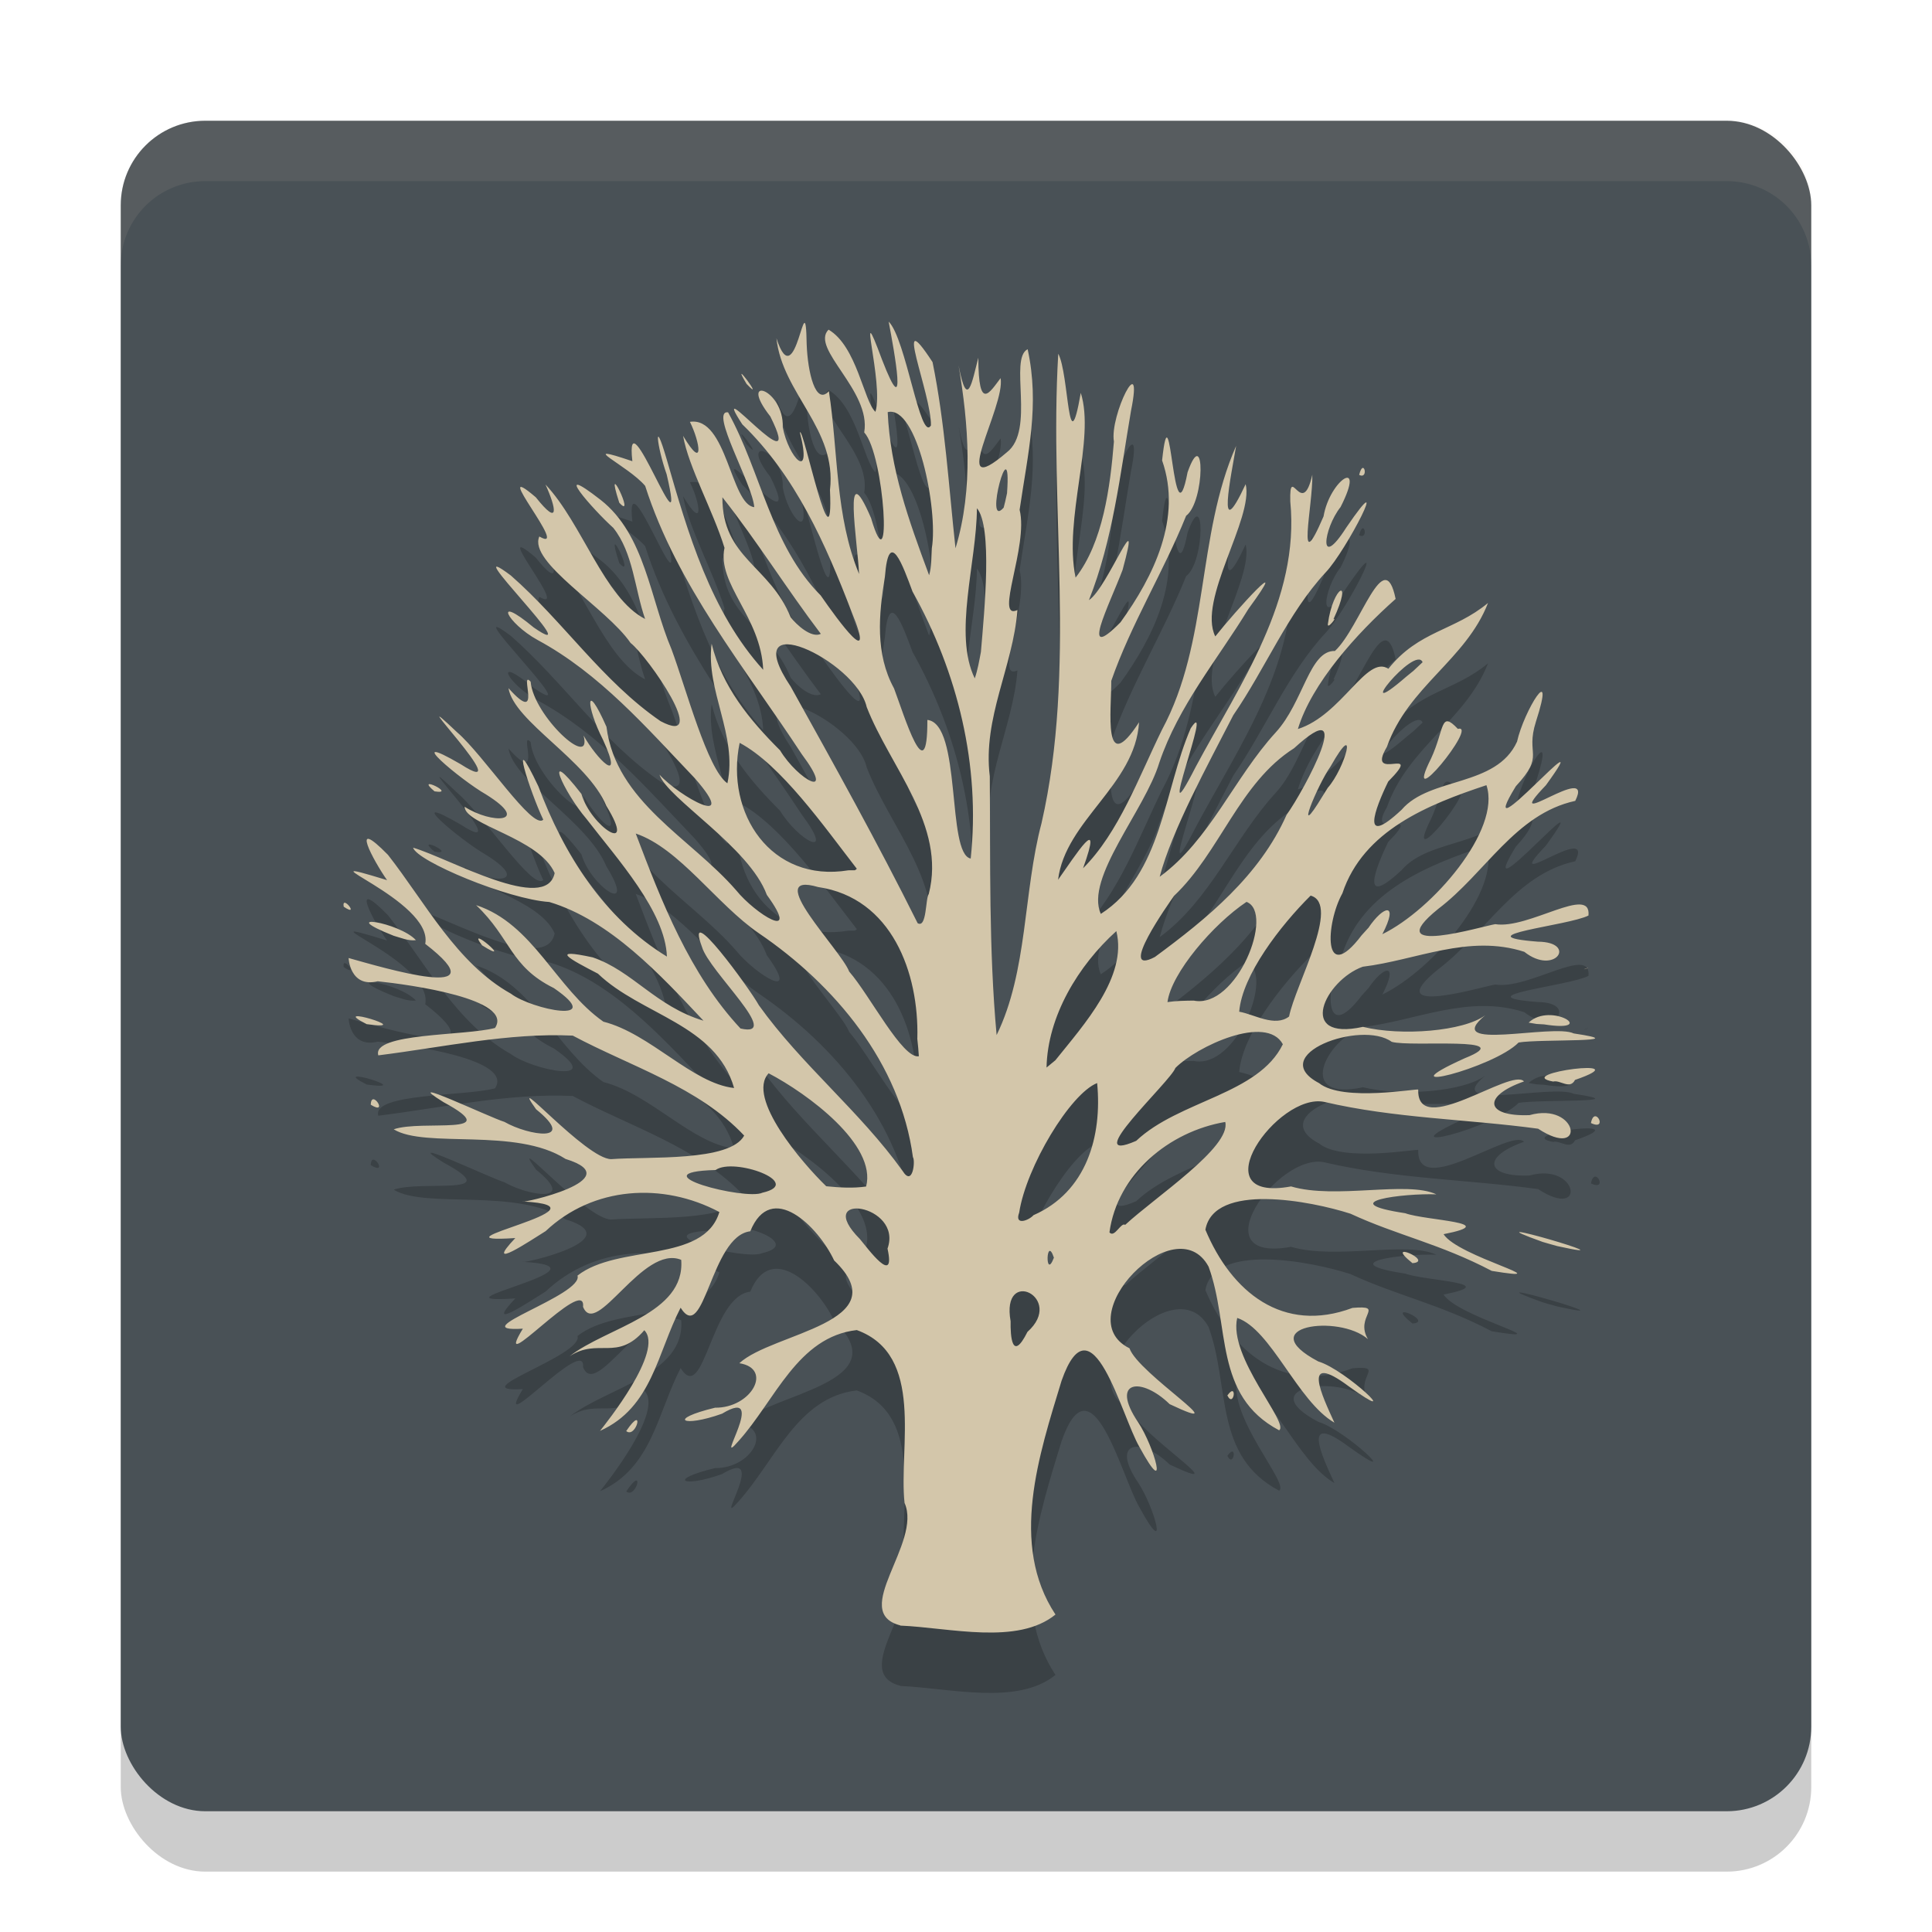 <svg xmlns="http://www.w3.org/2000/svg" width="32" height="32" version="1">
 <rect style="opacity:0.2" width="28" height="28" x="2" y="3" rx="1.4" ry="1.4"/>
 <rect style="fill:#495156" width="28" height="28" x="2" y="2" rx="1.4" ry="1.4"/>
 <path style="opacity:0.2" d="m 14.909,27.921 c -0.841,-0.22 0.37,-1.365 0.073,-2.028 -0.098,-0.926 0.343,-2.45 -0.791,-2.863 -0.983,0.113 -1.349,1.162 -1.96,1.84 -0.434,0.499 0.52,-0.934 -0.271,-0.455 -0.654,0.234 -0.921,0.095 -0.116,-0.099 0.602,0.007 0.964,-0.648 0.402,-0.737 0.546,-0.507 2.645,-0.669 1.57,-1.702 -0.262,-0.56 -1.042,-1.336 -1.389,-0.483 -0.656,0.076 -0.76,1.891 -1.154,1.266 -0.388,0.751 -0.472,1.653 -1.335,2.04 0.09,-0.114 1.067,-1.329 0.734,-1.667 -0.452,0.524 -0.76,0.118 -1.238,0.431 C 10.049,22.982 11.354,22.766 11.283,21.867 10.646,21.604 9.875,23.182 9.657,22.645 9.714,22.092 8.115,23.903 8.66,23.007 7.625,23.071 9.669,22.45 9.565,22.128 10.233,21.603 11.658,21.928 11.915,21.075 10.978,20.577 9.824,20.649 9.038,21.391 8.795,21.541 7.988,22.085 8.535,21.506 6.972,21.609 10.274,20.989 8.66,20.9 8.608,20.941 10.461,20.534 9.368,20.196 8.546,19.668 7.045,20.027 6.521,19.705 c 0.465,-0.164 1.882,0.122 0.825,-0.45 -0.774,-0.481 0.775,0.257 1.009,0.327 0.403,0.231 1.218,0.352 0.524,-0.209 -0.501,-0.701 0.828,0.827 1.244,0.826 0.618,-0.046 1.965,0.046 2.203,-0.39 C 11.567,19.001 10.446,18.665 9.487,18.153 8.427,18.103 7.342,18.345 6.266,18.48 6.155,18.105 7.711,18.159 8.199,18.026 8.515,17.547 6.798,17.31 6.256,17.253 5.79,17.368 5.77,16.85 5.775,16.868 6.346,17.027 8.32,17.62 7.043,16.633 7.188,15.908 4.811,15.088 6.411,15.578 6.186,15.258 5.771,14.49 6.426,15.159 c 0.622,0.795 1.136,1.796 2.037,2.3 0.345,0.263 1.596,0.517 0.711,-0.093 C 8.444,17.005 8.467,16.544 7.886,15.992 8.834,16.301 9.205,17.369 9.994,17.922 10.772,18.12 11.465,18.944 12.159,19.021 11.856,17.961 10.623,17.816 9.904,17.127 9.424,16.879 9.097,16.701 9.817,16.857 10.477,17.081 10.862,17.669 11.652,17.906 10.94,17.149 10.106,16.242 9.099,15.94 8.413,15.895 6.904,15.264 6.842,15.04 7.452,15.221 9.045,16.137 9.187,15.461 8.933,14.878 7.704,14.665 7.695,14.362 8.146,14.653 8.811,14.634 8.049,14.158 7.633,13.921 6.622,13.072 7.631,13.658 c 1.023,0.66 -1.095,-1.511 -0.061,-0.53 0.44,0.376 1.256,1.629 1.428,1.448 -0.221,-0.46 -0.587,-1.615 -0.081,-0.552 0.421,1.123 1.085,2.182 2.129,2.82 -0.025,-0.744 -0.818,-1.613 -1.335,-2.284 C 9.337,14.123 8.963,13.292 9.63,14.15 9.788,14.694 10.564,15.195 10.043,14.348 9.729,13.592 8.513,12.953 8.422,12.398 9.006,13.05 8.588,12.073 8.789,12.291 c 0.047,0.565 1.027,1.471 0.877,0.892 0.214,0.383 0.68,0.858 0.323,0.073 -0.286,-0.555 -0.299,-1.023 0.056,-0.218 0.157,1.246 1.393,1.837 2.149,2.709 0.313,0.387 1.09,0.877 0.507,0.075 -0.29,-0.792 -1.65,-1.599 -1.778,-1.991 0.332,0.365 1.341,0.925 0.586,0.06 C 10.709,13.053 9.936,12.157 8.904,11.6 8.398,11.323 8.149,10.818 8.84,11.393 9.794,12.052 7.492,9.805 8.461,10.532 c 0.869,0.761 1.517,1.753 2.479,2.414 0.835,0.441 -0.204,-1.068 -0.496,-1.296 C 10.043,11.064 8.744,10.312 8.933,9.886 9.473,10.199 8.061,8.542 8.875,9.237 9.273,9.739 9.214,9.419 9.035,9.025 9.643,9.668 10.01,10.908 10.685,11.252 10.513,10.76 10.488,10.153 10.157,9.742 9.826,9.445 9.096,8.615 9.95,9.281 c 0.736,0.577 0.819,1.643 1.172,2.472 0.244,0.657 0.595,1.99 0.926,2.221 0.171,-0.797 -0.363,-1.537 -0.261,-2.312 0.171,0.707 0.627,1.261 1.133,1.766 0.3,0.495 0.941,0.841 0.358,0.061 C 12.337,12.056 11.217,10.706 10.686,9.048 10.402,8.71 9.5,8.31 10.474,8.639 c -0.136,-1.205 0.933,1.777 0.568,0.218 -0.168,-0.477 -0.216,-0.994 2.9e-5,-0.251 0.351,1.22 0.73,2.529 1.599,3.488 -0.037,-0.878 -0.769,-1.421 -0.641,-2.02 -0.188,-0.61 -0.597,-1.341 -0.686,-1.855 0.355,0.595 0.284,0.111 0.113,-0.232 0.612,-0.094 0.676,1.374 1.066,1.413 -0.028,-0.383 -0.747,-1.609 -0.434,-1.571 0.547,0.987 0.713,2.211 1.534,3.033 0.297,0.429 0.925,1.284 0.515,0.28 -0.432,-1.128 -0.93,-2.26 -1.813,-3.113 -0.617,-0.948 1.081,1.106 0.464,-0.131 -0.552,-0.705 0.228,-0.462 0.206,0.179 0.095,0.503 0.497,0.925 0.284,0.086 0.05,-0.123 0.562,2.389 0.498,0.953 0.118,-1.014 -0.788,-1.591 -0.887,-2.514 0.328,1.015 0.482,-1.034 0.501,0.099 0.017,0.466 0.147,1.022 0.368,0.778 0.156,1.011 0.103,2.066 0.5,3.028 -0.022,-0.513 -0.281,-2.04 0.198,-0.927 0.357,1.211 0.226,-1.05 -0.113,-1.418 0.121,-0.689 -0.9,-1.39 -0.591,-1.702 0.469,0.273 0.585,1.189 0.777,1.361 0.145,-0.463 -0.34,-2.072 0.109,-0.864 0.437,1.131 0.201,-0.147 0.11,-0.63 0.286,0.279 0.524,2.008 0.7,1.72 0.013,-0.507 -0.657,-2.097 0.027,-1.049 0.207,1.016 0.268,2.059 0.38,3.083 0.302,-0.993 0.214,-2.067 0.051,-3.029 0.145,0.763 0.223,0.271 0.327,-0.127 0.002,0.908 0.19,0.571 0.369,0.338 0.084,0.466 -0.903,2.092 0.103,1.229 0.476,-0.365 0.03,-1.55 0.345,-1.708 0.202,0.926 0.005,1.713 -0.133,2.66 0.151,0.601 -0.428,1.842 -0.036,1.66 -0.072,0.939 -0.578,1.786 -0.458,2.754 0.011,1.428 -0.017,2.865 0.113,4.286 0.518,-1.061 0.439,-2.36 0.744,-3.51 0.584,-2.557 0.123,-5.188 0.277,-7.775 0.181,0.333 0.157,1.883 0.373,0.648 0.245,0.772 -0.289,2.082 -0.086,3.06 0.453,-0.581 0.573,-1.494 0.635,-2.254 -0.074,-0.425 0.499,-1.576 0.283,-0.509 -0.18,1.055 -0.3,2.138 -0.697,3.136 0.308,-0.198 0.896,-1.743 0.557,-0.499 -0.226,0.592 -0.725,1.566 -0.034,0.866 0.55,-0.762 1.024,-1.729 0.689,-2.681 0.145,-1.359 0.178,1.47 0.422,0.196 0.29,-0.82 0.29,0.486 -0.024,0.721 -0.373,0.926 -0.914,1.797 -1.24,2.734 0.003,0.485 -0.144,1.617 0.46,0.686 -0.062,1.039 -1.222,1.627 -1.341,2.609 0.291,-0.41 0.758,-1.149 0.414,-0.191 0.594,-0.593 0.925,-1.516 1.307,-2.294 0.787,-1.46 0.57,-3.207 1.228,-4.701 -0.08,0.477 -0.339,1.699 0.158,0.633 0.137,0.563 -0.803,1.92 -0.503,2.522 0.326,-0.414 1.307,-1.493 0.548,-0.454 -0.514,0.842 -1.156,1.599 -1.476,2.547 -0.237,0.785 -1.236,1.911 -0.968,2.503 1.018,-0.656 1.041,-2.042 1.489,-3.074 0.414,-0.629 -0.654,2.081 0.082,0.64 0.732,-1.371 1.728,-2.764 1.567,-4.399 -0.016,-0.651 0.196,0.309 0.365,-0.441 0.012,0.498 -0.278,1.77 0.186,0.69 0.104,-0.61 0.71,-0.996 0.282,-0.155 -0.286,0.36 -0.373,1.074 0.096,0.338 0.777,-1.136 0.002,0.384 -0.344,0.746 -0.626,0.674 -0.995,1.588 -1.529,2.364 -0.433,0.844 -1.017,1.91 -1.219,2.676 0.835,-0.611 1.231,-1.636 1.922,-2.391 0.462,-0.505 0.556,-1.361 0.981,-1.349 0.424,-0.396 0.814,-1.79 1.005,-0.862 -0.653,0.579 -1.39,1.4 -1.619,2.155 0.729,-0.232 1.14,-1.236 1.499,-0.998 0.503,-0.632 1.09,-0.625 1.65,-1.09 -0.364,0.941 -1.321,1.381 -1.675,2.384 -0.364,0.614 0.642,-0.056 0.022,0.574 -0.225,0.462 -0.465,1.109 0.222,0.467 0.469,-0.549 1.567,-0.371 1.912,-1.128 0.113,-0.512 0.651,-1.379 0.313,-0.332 -0.181,0.568 0.161,0.536 -0.333,1.071 -0.781,1.275 1.455,-1.337 0.498,-0.017 -0.811,0.847 0.826,-0.422 0.486,0.259 -0.994,0.217 -1.487,1.197 -2.272,1.791 -1.001,0.812 0.761,0.277 0.947,0.251 0.551,0.089 1.595,-0.659 1.544,-0.143 -0.333,0.17 -2.1,0.334 -0.839,0.433 0.663,0.006 0.285,0.571 -0.224,0.168 -0.925,-0.298 -1.789,0.14 -2.676,0.247 -0.624,0.225 -1.11,1.24 0.004,0.996 0.629,0.156 1.67,0.075 2.026,-0.193 -0.746,0.616 1.124,0.134 1.465,0.302 1.055,0.156 -0.546,0.089 -0.913,0.15 -0.415,0.427 -2.293,0.894 -0.893,0.261 0.933,-0.372 -0.892,-0.18 -1.209,-0.272 -0.501,-0.367 -2.095,0.214 -1.203,0.684 0.395,0.318 1.652,0.08 1.642,0.108 -0.022,0.826 1.546,-0.373 1.752,-0.136 -0.693,0.242 -0.648,0.586 0.092,0.558 0.808,-0.226 0.95,0.754 0.142,0.225 -1.175,-0.16 -2.377,-0.171 -3.542,-0.444 -0.77,-0.161 -2.079,1.681 -0.55,1.4 0.736,0.219 1.921,-0.099 2.406,0.131 -0.533,-0.02 -1.739,0.127 -0.514,0.313 0.331,0.122 1.629,0.151 0.634,0.347 0.236,0.374 2.013,0.806 0.798,0.608 -0.862,-0.452 -1.564,-0.588 -2.339,-0.947 -0.657,-0.212 -2.263,-0.523 -2.404,0.265 0.431,1.03 1.282,1.728 2.436,1.295 0.559,-0.047 0.03,0.137 0.256,0.517 -0.482,-0.42 -1.929,-0.215 -0.822,0.37 0.461,0.137 1.467,1.104 0.509,0.415 -0.807,-0.601 -0.445,0.156 -0.242,0.599 -0.614,-0.357 -1.047,-1.545 -1.61,-1.735 -0.152,0.649 0.872,1.749 0.694,1.861 -1.089,-0.576 -0.809,-1.731 -1.168,-2.71 -0.545,-1.007 -2.339,0.844 -1.31,1.352 0.141,0.418 1.841,1.48 0.665,0.925 -0.468,-0.457 -0.994,-0.399 -0.522,0.3 0.27,0.406 0.522,1.326 0.022,0.41 -0.298,-0.509 -0.79,-2.523 -1.29,-1.098 -0.371,1.22 -0.871,2.707 -0.101,3.873 -0.629,0.511 -1.747,0.218 -2.569,0.183 z m 2.109,-4.861 c 0.631,-0.563 -0.444,-1.094 -0.279,-0.175 -0.005,0.243 0.023,0.687 0.279,0.175 z m -2.318,-1.379 c 0.264,-0.739 -1.251,-0.958 -0.458,-0.159 0.13,0.155 0.599,0.796 0.458,0.159 z m 2.756,0.15 c -0.13,-0.39 -0.149,0.394 -1.22e-4,-7e-6 z m 1.181,-0.544 c 0.498,-0.461 1.758,-1.29 1.657,-1.704 -0.936,0.159 -1.787,0.869 -1.918,1.829 0.084,0.1 0.192,-0.176 0.261,-0.124 z m -1.519,-0.16 c 0.877,-0.383 1.14,-1.306 1.054,-2.188 -0.445,0.175 -1.175,1.389 -1.291,2.145 -0.084,0.227 0.165,0.127 0.237,0.043 z M 12.628,20.755 c 0.707,-0.162 -0.476,-0.592 -0.775,-0.376 -1.326,0.037 0.501,0.509 0.775,0.376 z m 1.718,-0.103 c 0.179,-0.692 -0.97,-1.538 -1.615,-1.875 -0.375,0.403 0.559,1.49 0.954,1.871 0.219,0.022 0.443,0.036 0.662,0.004 z m 0.775,-0.485 c -0.209,-1.556 -1.288,-2.85 -2.554,-3.711 -0.698,-0.479 -1.314,-1.406 -2.037,-1.65 0.43,1.135 0.895,2.33 1.735,3.229 0.712,0.165 -0.52,-0.944 -0.638,-1.351 -0.303,-0.812 0.792,0.692 0.943,0.967 0.705,0.986 1.671,1.754 2.379,2.742 0.171,0.275 0.214,-0.172 0.172,-0.226 z m 3.698,-0.271 c 0.712,-0.672 2.022,-0.765 2.429,-1.6 -0.273,-0.501 -1.421,0.032 -1.78,0.393 -0.079,0.225 -1.611,1.626 -0.649,1.207 z m -1.336,-1.338 c 0.47,-0.587 1.195,-1.382 1.007,-2.136 -0.633,0.572 -1.139,1.411 -1.156,2.26 l 0.149,-0.123 z m -2.289,-0.358 c 0.029,-1.082 -0.421,-2.329 -1.644,-2.508 -0.942,-0.275 0.378,1.039 0.515,1.4 0.344,0.396 0.884,1.452 1.154,1.403 l -0.01,-0.135 -0.016,-0.16 z m 6.157,-0.363 c 0.103,-0.523 0.862,-1.862 0.357,-2.003 -0.501,0.497 -1.133,1.315 -1.183,1.923 0.25,0.043 0.59,0.26 0.826,0.08 z m -1.579,-0.264 c 0.711,0.144 1.346,-1.458 0.874,-1.635 -0.552,0.369 -1.246,1.179 -1.309,1.66 0.144,-0.022 0.29,-0.023 0.435,-0.025 z m -0.644,-0.722 c 0.867,-0.638 1.735,-1.347 2.182,-2.355 0.296,-0.412 1.181,-2.071 0.124,-1.103 -0.907,0.574 -1.225,1.722 -1.988,2.445 -0.079,0.112 -0.958,1.349 -0.318,1.013 z m 3.533,-0.477 c 0.259,-0.387 0.513,-0.437 0.235,0.099 0.83,-0.404 1.974,-1.73 1.724,-2.468 -0.963,0.32 -2.039,0.747 -2.386,1.792 -0.277,0.495 -0.329,1.547 0.319,0.694 l 0.107,-0.118 z m -7.278,-0.565 c 0.292,-1.138 -0.64,-2.1 -1.028,-3.099 -0.174,-0.77 -2.178,-1.713 -1.258,-0.337 0.72,1.295 1.441,2.591 2.102,3.918 0.153,0.09 0.128,-0.408 0.184,-0.483 z m -1.191,-0.419 c -0.55,-0.71 -1.258,-1.723 -1.941,-2.086 -0.243,1.169 0.522,2.321 1.801,2.111 l 0.11,-0.001 0.03,-0.024 z m 1.886,-0.17 c 0.163,-1.539 -0.213,-3.078 -0.964,-4.422 -0.154,-0.416 -0.392,-1.086 -0.457,-0.246 -0.103,0.625 -0.163,1.277 0.151,1.85 0.165,0.437 0.557,1.736 0.552,0.522 0.573,0.062 0.316,2.217 0.717,2.296 z m 5.912,-1.169 c 0.295,-0.332 0.519,-1.188 0.047,-0.354 -0.215,0.301 -0.635,1.322 -0.129,0.486 l 0.082,-0.131 z m 1.573,-2.082 c -0.119,-0.304 -1.228,1.068 -0.27,0.238 l 0.119,-0.097 0.151,-0.142 z m -7.316,-0.171 c 0.059,-0.698 0.194,-2.071 -0.066,-2.38 -0.005,0.901 -0.394,2.084 -0.036,2.818 0.049,-0.142 0.074,-0.291 0.102,-0.438 z m -2.652,-0.3 c -0.562,-0.74 -1.054,-1.534 -1.63,-2.262 -0.004,1.01 0.787,1.132 1.13,1.987 0.096,0.124 0.344,0.352 0.5,0.276 z m 1.838,-1.417 c 0.107,-0.644 -0.244,-2.375 -0.73,-2.254 0.042,0.94 0.342,1.776 0.686,2.702 0.043,-0.145 0.035,-0.298 0.045,-0.448 z m 1.246,-0.918 c 0.081,-1.139 -0.395,0.633 -0.056,0.246 l 0.027,-0.108 0.03,-0.137 z M 10.372,24.703 c 0.317,-0.469 0.166,0.136 0,0 z m 9.957,-0.59 c 0.171,-0.239 0.108,0.22 0,0 z m 3.066,-2.191 c -0.506,-0.406 0.374,-0.029 0,0 z m 2.161,-0.35 c -1.445,-0.518 1.658,0.38 0.237,0.067 l -0.115,-0.032 -0.121,-0.035 z m 0.795,-1.971 c 0.06,-0.312 0.294,0.14 0,0 z M 6.141,19.298 c 0.007,-0.277 0.307,0.189 0,0 z M 25.725,18.914 c -0.705,-0.13 1.498,-0.418 0.362,-0.027 -0.084,0.166 -0.247,-0.005 -0.362,0.027 z M 6.073,17.963 c -0.689,-0.349 0.873,0.121 0,0 z m 19.247,-0.026 c 0.371,-0.352 1.173,0.175 0.254,0.03 l -0.124,-0.007 -0.13,-0.022 z m 0.912,-0.881 c 0.144,-0.042 0.045,-0.024 0,0 z M 7.984,16.657 c -0.292,-0.383 0.574,0.362 0,0 z M 6.52,16.499 c -0.987,-0.392 0.095,-0.226 0.369,0.073 -0.127,0.016 -0.25,-0.04 -0.369,-0.073 z M 5.693,16.018 c -0.04,-0.217 0.281,0.189 0,0 z m 1.504,-1.911 c -0.354,-0.298 0.389,0.064 0,0 z M 23.703,13.563 c 0.227,-0.491 0.148,-0.804 0.444,-0.49 0.357,-0.101 -0.949,1.5 -0.444,0.49 z m -1.709,-2.229 c 0.084,-0.633 0.43,-0.801 0.091,-0.075 0.075,-0.057 -0.107,0.181 -0.091,0.075 z M 10.257,9.326 c -0.27,-0.834 0.29,0.322 0,0 z M 22.512,8.866 c 0.073,-0.298 0.167,0.082 -2e-6,-9.8e-6 z M 12.365,7.358 c -0.306,-0.512 0.341,0.362 0,0 z"/>
 <path style="fill:#d3c6aa;opacity:0.1" d="M 3.4 2 C 2.625 2 2 2.625 2 3.4 L 2 4.4 C 2 3.625 2.625 3 3.4 3 L 28.6 3 C 29.375 3 30 3.625 30 4.4 L 30 3.4 C 30 2.625 29.375 2 28.6 2 L 3.4 2 z"/>
 <path style="fill:#d3c6aa" d="m 14.909,26.921 c -0.841,-0.22 0.37,-1.365 0.073,-2.028 -0.098,-0.926 0.343,-2.45 -0.791,-2.863 -0.983,0.113 -1.349,1.162 -1.96,1.84 -0.434,0.499 0.52,-0.934 -0.271,-0.455 -0.654,0.234 -0.921,0.095 -0.116,-0.099 0.602,0.007 0.964,-0.648 0.402,-0.737 0.546,-0.507 2.645,-0.669 1.57,-1.702 -0.262,-0.56 -1.042,-1.336 -1.389,-0.483 -0.656,0.076 -0.76,1.891 -1.154,1.266 -0.388,0.751 -0.472,1.653 -1.335,2.04 0.09,-0.114 1.067,-1.329 0.734,-1.667 -0.452,0.524 -0.76,0.118 -1.238,0.431 C 10.049,21.982 11.354,21.766 11.283,20.867 10.646,20.604 9.875,22.182 9.657,21.645 9.714,21.092 8.115,22.903 8.66,22.007 7.625,22.071 9.669,21.45 9.565,21.128 10.233,20.603 11.658,20.928 11.915,20.075 10.978,19.577 9.824,19.649 9.038,20.391 8.795,20.541 7.988,21.085 8.535,20.506 6.972,20.609 10.274,19.989 8.66,19.9 8.608,19.941 10.461,19.534 9.368,19.196 8.546,18.668 7.045,19.027 6.521,18.705 c 0.465,-0.164 1.882,0.122 0.825,-0.45 -0.774,-0.481 0.775,0.257 1.009,0.327 0.403,0.231 1.218,0.352 0.524,-0.209 -0.501,-0.701 0.828,0.827 1.244,0.826 0.618,-0.046 1.965,0.046 2.203,-0.39 C 11.567,18.001 10.446,17.665 9.487,17.153 8.427,17.103 7.342,17.345 6.266,17.48 6.155,17.105 7.711,17.159 8.199,17.026 8.515,16.547 6.798,16.31 6.256,16.253 5.79,16.368 5.77,15.85 5.775,15.868 6.346,16.027 8.32,16.62 7.043,15.633 7.188,14.908 4.811,14.088 6.411,14.578 6.186,14.258 5.771,13.49 6.426,14.159 c 0.622,0.795 1.136,1.796 2.037,2.3 0.345,0.263 1.596,0.517 0.711,-0.093 C 8.444,16.005 8.467,15.544 7.886,14.992 8.834,15.301 9.205,16.369 9.994,16.922 10.772,17.12 11.465,17.944 12.159,18.021 11.856,16.961 10.623,16.816 9.904,16.127 9.424,15.879 9.097,15.701 9.817,15.857 10.477,16.081 10.862,16.669 11.652,16.906 10.94,16.149 10.106,15.242 9.099,14.94 8.413,14.895 6.904,14.264 6.842,14.04 7.452,14.221 9.045,15.137 9.187,14.461 8.933,13.878 7.704,13.665 7.695,13.362 8.146,13.653 8.811,13.634 8.049,13.158 7.633,12.921 6.622,12.072 7.631,12.658 c 1.023,0.66 -1.095,-1.511 -0.061,-0.53 0.44,0.376 1.256,1.629 1.428,1.448 -0.221,-0.46 -0.587,-1.615 -0.081,-0.552 0.421,1.123 1.085,2.182 2.129,2.82 -0.025,-0.744 -0.818,-1.613 -1.335,-2.284 C 9.337,13.123 8.963,12.292 9.63,13.15 9.788,13.694 10.564,14.195 10.043,13.348 9.729,12.592 8.513,11.953 8.422,11.398 9.006,12.05 8.588,11.073 8.789,11.291 c 0.047,0.565 1.027,1.471 0.877,0.892 0.214,0.383 0.68,0.858 0.323,0.073 -0.286,-0.555 -0.299,-1.023 0.056,-0.218 0.157,1.246 1.393,1.837 2.149,2.709 0.313,0.387 1.09,0.877 0.507,0.075 -0.29,-0.792 -1.65,-1.599 -1.778,-1.991 0.332,0.365 1.341,0.925 0.586,0.06 C 10.709,12.053 9.936,11.157 8.904,10.6 8.398,10.323 8.149,9.818 8.84,10.393 9.794,11.052 7.492,8.805 8.461,9.532 9.33,10.292 9.979,11.285 10.941,11.945 11.776,12.386 10.736,10.877 10.444,10.649 10.043,10.064 8.744,9.312 8.933,8.886 9.473,9.199 8.061,7.542 8.875,8.237 9.273,8.739 9.214,8.419 9.035,8.025 9.643,8.668 10.01,9.908 10.685,10.252 10.513,9.76 10.488,9.153 10.157,8.742 9.826,8.445 9.096,7.615 9.95,8.281 c 0.736,0.577 0.819,1.643 1.172,2.472 0.244,0.657 0.595,1.99 0.926,2.221 0.171,-0.797 -0.363,-1.537 -0.261,-2.312 0.171,0.707 0.627,1.261 1.133,1.766 0.3,0.495 0.941,0.841 0.358,0.061 C 12.337,11.056 11.217,9.706 10.686,8.048 10.402,7.71 9.5,7.31 10.474,7.639 c -0.136,-1.205 0.933,1.777 0.568,0.218 -0.168,-0.477 -0.216,-0.994 2.9e-5,-0.251 0.351,1.22 0.73,2.529 1.599,3.488 -0.037,-0.878 -0.769,-1.421 -0.641,-2.02 -0.188,-0.61 -0.597,-1.341 -0.686,-1.855 0.355,0.595 0.284,0.111 0.113,-0.232 0.612,-0.094 0.676,1.374 1.066,1.413 -0.028,-0.383 -0.747,-1.609 -0.434,-1.571 0.547,0.987 0.713,2.211 1.534,3.033 0.297,0.429 0.925,1.284 0.515,0.28 -0.432,-1.128 -0.93,-2.26 -1.813,-3.113 -0.617,-0.948 1.081,1.106 0.464,-0.131 -0.552,-0.705 0.228,-0.462 0.206,0.179 0.095,0.503 0.497,0.925 0.284,0.086 0.05,-0.123 0.562,2.389 0.498,0.953 0.118,-1.014 -0.788,-1.591 -0.887,-2.514 0.328,1.015 0.482,-1.034 0.501,0.099 0.017,0.466 0.147,1.022 0.368,0.778 0.156,1.011 0.103,2.066 0.5,3.028 -0.022,-0.513 -0.281,-2.04 0.198,-0.927 0.357,1.211 0.226,-1.05 -0.113,-1.418 0.121,-0.689 -0.9,-1.39 -0.591,-1.702 0.469,0.273 0.585,1.189 0.777,1.361 0.145,-0.463 -0.34,-2.072 0.109,-0.864 0.437,1.131 0.201,-0.147 0.11,-0.63 0.286,0.279 0.524,2.008 0.7,1.72 0.013,-0.507 -0.657,-2.097 0.027,-1.049 0.207,1.016 0.268,2.059 0.38,3.083 0.302,-0.993 0.214,-2.067 0.051,-3.029 0.145,0.763 0.223,0.271 0.327,-0.127 0.002,0.908 0.19,0.571 0.369,0.338 0.084,0.466 -0.903,2.092 0.103,1.229 0.476,-0.365 0.03,-1.55 0.345,-1.708 0.202,0.926 0.005,1.713 -0.133,2.66 0.151,0.601 -0.428,1.842 -0.036,1.66 -0.072,0.939 -0.578,1.786 -0.458,2.754 0.011,1.428 -0.017,2.865 0.113,4.286 0.518,-1.061 0.439,-2.36 0.744,-3.51 0.584,-2.557 0.123,-5.188 0.277,-7.775 0.181,0.333 0.157,1.883 0.373,0.648 0.245,0.772 -0.289,2.082 -0.086,3.06 0.453,-0.581 0.573,-1.494 0.635,-2.254 -0.074,-0.425 0.499,-1.576 0.283,-0.509 -0.18,1.055 -0.3,2.138 -0.697,3.136 0.308,-0.198 0.896,-1.743 0.557,-0.499 -0.226,0.592 -0.725,1.566 -0.034,0.866 0.55,-0.762 1.024,-1.729 0.689,-2.681 0.145,-1.359 0.178,1.47 0.422,0.196 0.29,-0.82 0.29,0.486 -0.024,0.721 -0.373,0.926 -0.914,1.797 -1.24,2.734 0.003,0.485 -0.144,1.617 0.46,0.686 -0.062,1.039 -1.222,1.627 -1.341,2.609 0.291,-0.41 0.758,-1.149 0.414,-0.191 0.594,-0.593 0.925,-1.516 1.307,-2.294 0.787,-1.46 0.57,-3.207 1.228,-4.701 -0.08,0.477 -0.339,1.699 0.158,0.633 0.137,0.563 -0.803,1.92 -0.503,2.522 0.326,-0.414 1.307,-1.493 0.548,-0.454 -0.514,0.842 -1.156,1.599 -1.476,2.547 -0.237,0.785 -1.236,1.911 -0.968,2.503 1.018,-0.656 1.041,-2.042 1.489,-3.074 0.414,-0.629 -0.654,2.081 0.082,0.64 0.732,-1.371 1.728,-2.764 1.567,-4.399 -0.016,-0.651 0.196,0.309 0.365,-0.441 0.012,0.498 -0.278,1.77 0.186,0.69 0.104,-0.61 0.71,-0.996 0.282,-0.155 -0.286,0.36 -0.373,1.074 0.096,0.338 0.777,-1.136 0.002,0.384 -0.344,0.746 -0.626,0.674 -0.995,1.588 -1.529,2.364 -0.433,0.844 -1.017,1.91 -1.219,2.676 0.835,-0.611 1.231,-1.636 1.922,-2.391 0.462,-0.505 0.556,-1.361 0.981,-1.349 0.424,-0.396 0.814,-1.79 1.005,-0.862 -0.653,0.579 -1.39,1.4 -1.619,2.155 0.729,-0.232 1.14,-1.236 1.499,-0.998 0.503,-0.632 1.09,-0.625 1.65,-1.09 -0.364,0.941 -1.321,1.381 -1.675,2.384 -0.364,0.614 0.642,-0.056 0.022,0.574 -0.225,0.462 -0.465,1.109 0.222,0.467 0.469,-0.549 1.567,-0.371 1.912,-1.128 0.113,-0.512 0.651,-1.379 0.313,-0.332 -0.181,0.568 0.161,0.536 -0.333,1.071 -0.781,1.275 1.455,-1.337 0.498,-0.017 -0.811,0.847 0.826,-0.422 0.486,0.259 -0.994,0.217 -1.487,1.197 -2.272,1.791 -1.001,0.812 0.761,0.277 0.947,0.251 0.551,0.089 1.595,-0.659 1.544,-0.143 -0.333,0.17 -2.1,0.334 -0.839,0.433 0.663,0.006 0.285,0.571 -0.224,0.168 -0.925,-0.298 -1.789,0.14 -2.676,0.247 -0.624,0.225 -1.11,1.24 0.004,0.996 0.629,0.156 1.67,0.075 2.026,-0.193 -0.746,0.616 1.124,0.134 1.465,0.302 1.055,0.156 -0.546,0.089 -0.913,0.15 -0.415,0.427 -2.293,0.894 -0.893,0.261 0.933,-0.372 -0.892,-0.18 -1.209,-0.272 -0.501,-0.367 -2.095,0.214 -1.203,0.684 0.395,0.318 1.652,0.08 1.642,0.108 -0.022,0.826 1.546,-0.373 1.752,-0.136 -0.693,0.242 -0.648,0.586 0.092,0.558 0.808,-0.226 0.95,0.754 0.142,0.225 -1.175,-0.16 -2.377,-0.171 -3.542,-0.444 -0.77,-0.161 -2.079,1.681 -0.55,1.4 0.736,0.219 1.921,-0.099 2.406,0.131 -0.533,-0.02 -1.739,0.127 -0.514,0.313 0.331,0.122 1.629,0.151 0.634,0.347 0.236,0.374 2.013,0.806 0.798,0.608 -0.862,-0.452 -1.564,-0.588 -2.339,-0.947 -0.657,-0.212 -2.263,-0.523 -2.404,0.265 0.431,1.03 1.282,1.728 2.436,1.295 0.559,-0.047 0.03,0.137 0.256,0.517 -0.482,-0.42 -1.929,-0.215 -0.822,0.37 0.461,0.137 1.467,1.104 0.509,0.415 -0.807,-0.601 -0.445,0.156 -0.242,0.599 -0.614,-0.357 -1.047,-1.545 -1.61,-1.735 -0.152,0.649 0.872,1.749 0.694,1.861 -1.089,-0.576 -0.809,-1.731 -1.168,-2.71 -0.545,-1.007 -2.339,0.844 -1.31,1.352 0.141,0.418 1.841,1.48 0.665,0.925 -0.468,-0.457 -0.994,-0.399 -0.522,0.3 0.27,0.406 0.522,1.326 0.022,0.41 -0.298,-0.509 -0.79,-2.523 -1.29,-1.098 -0.371,1.22 -0.871,2.707 -0.101,3.873 -0.629,0.511 -1.747,0.218 -2.569,0.183 z m 2.109,-4.861 c 0.631,-0.563 -0.444,-1.094 -0.279,-0.175 -0.005,0.243 0.023,0.687 0.279,0.175 z m -2.318,-1.379 c 0.264,-0.739 -1.251,-0.958 -0.458,-0.159 0.13,0.155 0.599,0.796 0.458,0.159 z m 2.756,0.15 c -0.13,-0.39 -0.149,0.394 -1.22e-4,-7e-6 z m 1.181,-0.544 c 0.498,-0.461 1.758,-1.29 1.657,-1.704 -0.936,0.159 -1.787,0.869 -1.918,1.829 0.084,0.1 0.192,-0.176 0.261,-0.124 z m -1.519,-0.16 c 0.877,-0.383 1.14,-1.306 1.054,-2.188 -0.445,0.175 -1.175,1.389 -1.291,2.145 -0.084,0.227 0.165,0.127 0.237,0.043 z M 12.628,19.755 c 0.707,-0.162 -0.476,-0.592 -0.775,-0.376 -1.326,0.037 0.501,0.509 0.775,0.376 z m 1.718,-0.103 c 0.179,-0.692 -0.97,-1.538 -1.615,-1.875 -0.375,0.403 0.559,1.49 0.954,1.871 0.219,0.022 0.443,0.036 0.662,0.004 z m 0.775,-0.485 c -0.209,-1.556 -1.288,-2.85 -2.554,-3.711 -0.698,-0.479 -1.314,-1.406 -2.037,-1.65 0.43,1.135 0.895,2.33 1.735,3.229 0.712,0.165 -0.52,-0.944 -0.638,-1.351 -0.303,-0.812 0.792,0.692 0.943,0.967 0.705,0.986 1.671,1.754 2.379,2.742 0.171,0.275 0.214,-0.172 0.172,-0.226 z m 3.698,-0.271 c 0.712,-0.672 2.022,-0.765 2.429,-1.6 -0.273,-0.501 -1.421,0.032 -1.78,0.393 -0.079,0.225 -1.611,1.626 -0.649,1.207 z m -1.336,-1.338 c 0.47,-0.587 1.195,-1.382 1.007,-2.136 -0.633,0.572 -1.139,1.411 -1.156,2.26 l 0.149,-0.123 z m -2.289,-0.358 c 0.029,-1.082 -0.421,-2.329 -1.644,-2.508 -0.942,-0.275 0.378,1.039 0.515,1.4 0.344,0.396 0.884,1.452 1.154,1.403 l -0.01,-0.135 -0.016,-0.16 z m 6.157,-0.363 c 0.103,-0.523 0.862,-1.862 0.357,-2.003 -0.501,0.497 -1.133,1.315 -1.183,1.923 0.25,0.043 0.59,0.26 0.826,0.08 z m -1.579,-0.264 c 0.711,0.144 1.346,-1.458 0.874,-1.635 -0.552,0.369 -1.246,1.179 -1.309,1.66 0.144,-0.022 0.29,-0.023 0.435,-0.025 z m -0.644,-0.722 c 0.867,-0.638 1.735,-1.347 2.182,-2.355 0.296,-0.412 1.181,-2.071 0.124,-1.103 -0.907,0.574 -1.225,1.722 -1.988,2.445 -0.079,0.112 -0.958,1.349 -0.318,1.013 z m 3.533,-0.477 c 0.259,-0.387 0.513,-0.437 0.235,0.099 0.83,-0.404 1.974,-1.73 1.724,-2.468 -0.963,0.32 -2.039,0.747 -2.386,1.792 -0.277,0.495 -0.329,1.547 0.319,0.694 l 0.107,-0.118 z m -7.278,-0.565 c 0.292,-1.138 -0.64,-2.1 -1.028,-3.099 -0.174,-0.77 -2.178,-1.713 -1.258,-0.337 0.72,1.295 1.441,2.591 2.102,3.918 0.153,0.09 0.128,-0.408 0.184,-0.483 z m -1.191,-0.419 c -0.55,-0.71 -1.258,-1.723 -1.941,-2.086 -0.243,1.169 0.522,2.321 1.801,2.111 l 0.11,-0.001 0.03,-0.024 z m 1.886,-0.17 c 0.163,-1.539 -0.213,-3.078 -0.964,-4.422 -0.154,-0.416 -0.392,-1.086 -0.457,-0.246 -0.103,0.625 -0.163,1.277 0.151,1.85 0.165,0.437 0.557,1.736 0.552,0.522 0.573,0.062 0.316,2.217 0.717,2.296 z m 5.912,-1.169 c 0.295,-0.332 0.519,-1.188 0.047,-0.354 -0.215,0.301 -0.635,1.322 -0.129,0.486 l 0.082,-0.131 z m 1.573,-2.082 c -0.119,-0.304 -1.228,1.068 -0.27,0.238 l 0.119,-0.097 0.151,-0.142 z m -7.316,-0.171 c 0.059,-0.698 0.194,-2.071 -0.066,-2.38 -0.005,0.901 -0.394,2.084 -0.036,2.818 0.049,-0.142 0.074,-0.291 0.102,-0.438 z m -2.652,-0.3 c -0.562,-0.74 -1.054,-1.534 -1.63,-2.262 -0.004,1.01 0.787,1.132 1.13,1.987 0.096,0.124 0.344,0.352 0.5,0.276 z M 15.434,9.08 C 15.541,8.436 15.19,6.705 14.703,6.826 c 0.042,0.94 0.342,1.776 0.686,2.702 0.043,-0.145 0.035,-0.298 0.045,-0.448 z m 1.246,-0.918 c 0.081,-1.139 -0.395,0.633 -0.056,0.246 l 0.027,-0.108 0.03,-0.137 z M 10.372,23.703 c 0.317,-0.469 0.166,0.136 0,0 z m 9.957,-0.59 c 0.171,-0.239 0.108,0.22 0,0 z m 3.066,-2.191 c -0.506,-0.406 0.374,-0.029 0,0 z m 2.161,-0.35 c -1.445,-0.518 1.658,0.38 0.237,0.067 l -0.115,-0.032 -0.121,-0.035 z m 0.795,-1.971 c 0.06,-0.312 0.294,0.14 0,0 z M 6.141,18.298 c 0.007,-0.277 0.307,0.189 0,0 z M 25.725,17.914 c -0.705,-0.13 1.498,-0.418 0.362,-0.027 -0.084,0.166 -0.247,-0.005 -0.362,0.027 z M 6.073,16.963 c -0.689,-0.349 0.873,0.121 0,0 z m 19.247,-0.026 c 0.371,-0.352 1.173,0.175 0.254,0.03 l -0.124,-0.007 -0.13,-0.022 z m 0.912,-0.881 c 0.144,-0.042 0.045,-0.024 0,0 z M 7.984,15.657 c -0.292,-0.383 0.574,0.362 0,0 z M 6.52,15.499 c -0.987,-0.392 0.095,-0.226 0.369,0.073 -0.127,0.016 -0.25,-0.04 -0.369,-0.073 z M 5.693,15.018 c -0.04,-0.217 0.281,0.189 0,0 z m 1.504,-1.911 c -0.354,-0.298 0.389,0.064 0,0 z M 23.703,12.563 c 0.227,-0.491 0.148,-0.804 0.444,-0.49 0.357,-0.101 -0.949,1.5 -0.444,0.49 z m -1.709,-2.229 c 0.084,-0.633 0.43,-0.801 0.091,-0.075 0.075,-0.057 -0.107,0.181 -0.091,0.075 z M 10.257,8.326 c -0.27,-0.834 0.29,0.322 0,0 z M 22.512,7.866 c 0.073,-0.298 0.167,0.082 -2e-6,-9.8e-6 z M 12.365,6.358 c -0.306,-0.512 0.341,0.362 0,0 z"/>
</svg>

